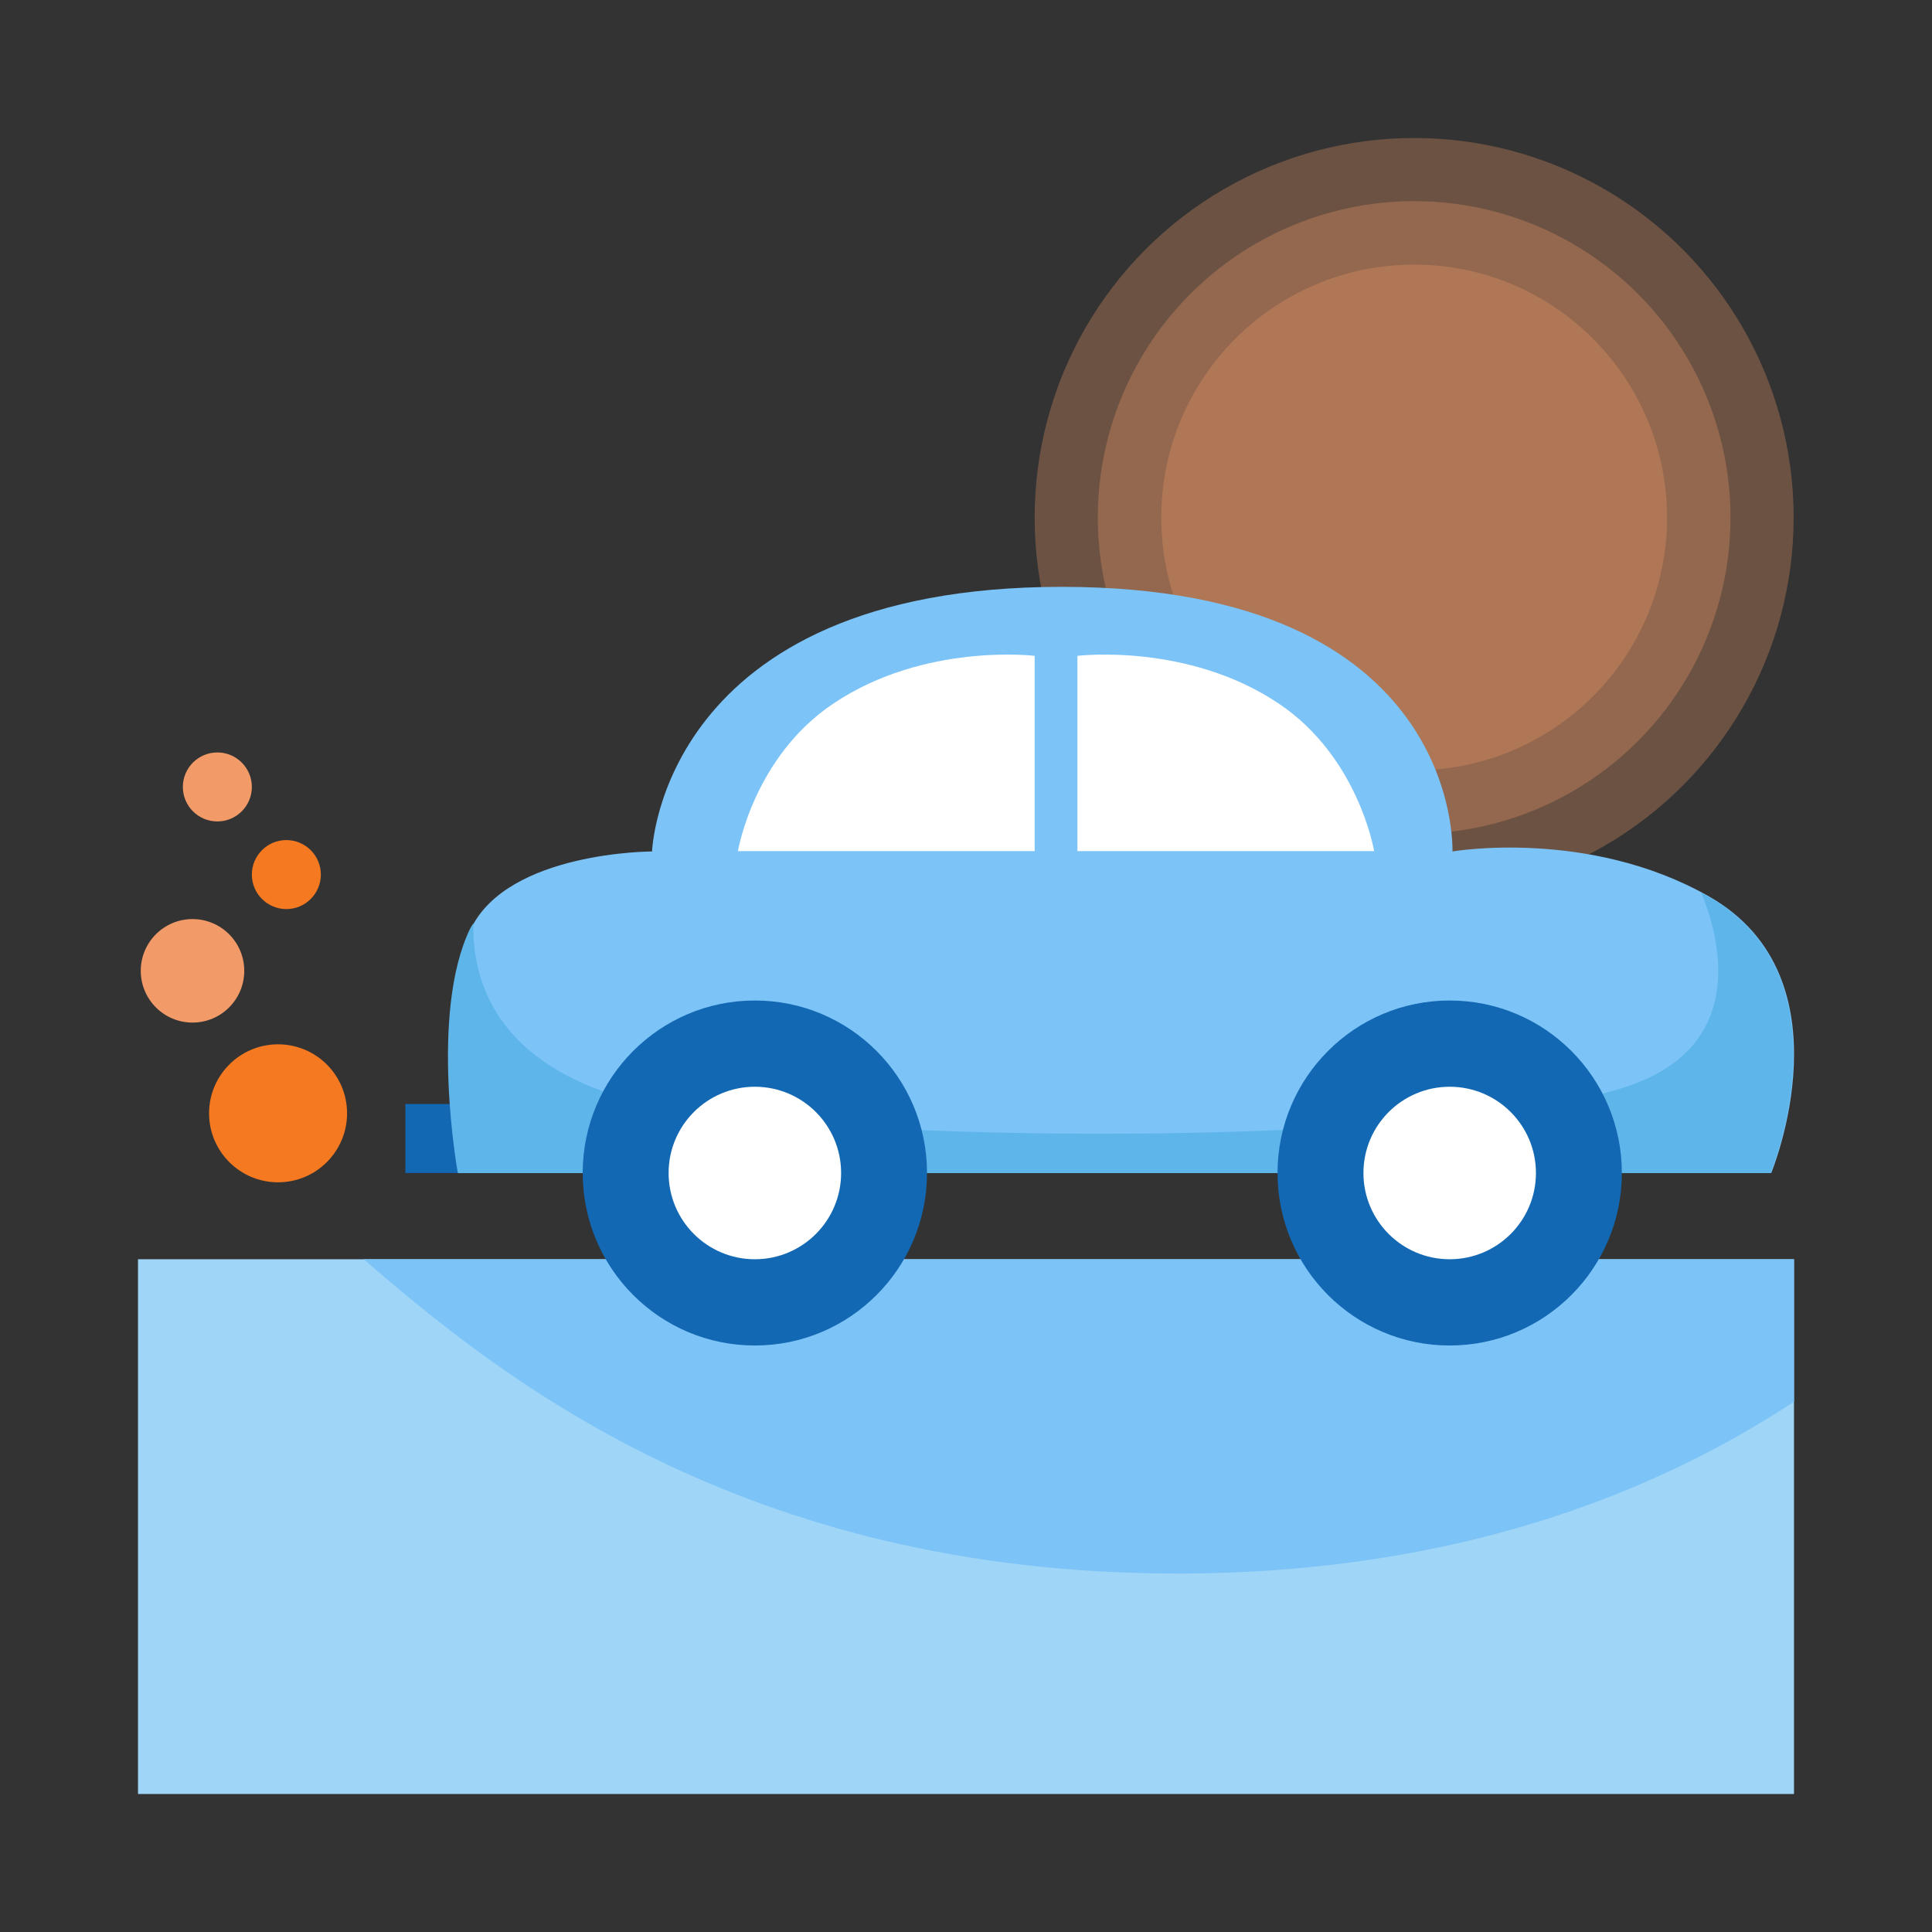 <?xml version="1.0" encoding="UTF-8"?>
<svg id="Layer_1" data-name="Layer 1" xmlns="http://www.w3.org/2000/svg" xmlns:xlink="http://www.w3.org/1999/xlink" viewBox="0 0 56 56">
  <rect x="0" y="0" width="56" height="56" fill="#333333" stroke="none"/>
  <defs>
    <style>
      .cls-1, .cls-2 {
        fill: #f29a68;
      }

      .cls-3, .cls-4 {
        fill: #fff;
      }

      .cls-5 {
        fill: #54ace2;
      }

      .cls-5, .cls-6, .cls-7, .cls-2, .cls-8, .cls-4, .cls-9 {
        isolation: isolate;
      }

      .cls-6 {
        fill: #7cc3f7;
      }

      .cls-7 {
        fill: #5eb5ea;
      }

      .cls-2 {
        opacity: .3;
      }

      .cls-8 {
        fill: #1268b3;
      }

      .cls-10 {
        fill: #f47920;
      }

      .cls-11 {
        clip-path: url(#clippath);
      }

      .cls-9 {
        fill: #9fd5f7;
      }

      .cls-12 {
        fill: none;
      }
    </style>
    <clipPath id="clippath">
      <rect class="cls-12" x="69.22" y="26" width="15.34" height="26.07"/>
    </clipPath>
  </defs>
  <rect class="cls-12" y=".14" width="56" height="56" rx=".3" ry=".3"/>
  <rect class="cls-9" x="4" y="36.5" width="48" height="15.5"/>
  <path class="cls-6" d="m34.13,45.61c8.14,0,13.93-2.39,17.87-4.98v-4.13H10.54c3.87,3.34,10.93,9.11,23.59,9.11Z"/>
  <g>
    <circle class="cls-2" cx="40.99" cy="15" r="9.17"/>
    <circle class="cls-2" cx="40.99" cy="15" r="7.33"/>
    <circle class="cls-2" cx="40.99" cy="15" r="11"/>
  </g>
  <g>
    <circle class="cls-10" cx="8.06" cy="32.27" r="2"/>
    <circle class="cls-1" cx="5.58" cy="28.14" r="1.5"/>
    <circle class="cls-10" cx="8.3" cy="25.35" r="1"/>
    <circle class="cls-1" cx="6.3" cy="22.81" r="1"/>
  </g>
  <g>
    <rect class="cls-8" x="11.75" y="32" width="2" height="2"/>
    <path class="cls-6" d="m13.29,34h38.05s2.35-5.66-1.81-8.02c-3.49-1.98-7.43-1.3-7.43-1.3,0,0,.31-7.67-11.32-7.67s-11.88,7.67-11.88,7.67c0,0-4.17,0-5.25,2.24-1.2,2.47-.36,7.09-.36,7.09Z"/>
    <path class="cls-3" d="m21.38,24.67h8.61v-5.66s-3.19-.39-5.83,1.38c-2.32,1.55-2.77,4.28-2.77,4.28Z"/>
    <path class="cls-3" d="m39.84,24.67h-8.61v-5.66s3.19-.39,5.83,1.38c2.32,1.55,2.77,4.28,2.77,4.28Z"/>
    <path class="cls-7" d="m49.52,25.98c-.07-.04-.14-.07-.21-.11.45,1.08,1.45,4.27-1.92,5.54-4.08,1.54-18.42,1.91-27.11.85-5.68-.69-6.6-3.58-6.56-5.5-.03.05-.06.1-.09.15-1.2,2.47-.36,7.09-.36,7.09h38.05s2.35-5.66-1.81-8.02Z"/>
    <g>
      <ellipse class="cls-8" cx="21.88" cy="34" rx="4.99" ry="5"/>
      <ellipse class="cls-4" cx="21.88" cy="34" rx="2.5" ry="2.5"/>
    </g>
    <g>
      <ellipse class="cls-8" cx="42.02" cy="34" rx="4.99" ry="5"/>
      <ellipse class="cls-4" cx="42.02" cy="34" rx="2.5" ry="2.5"/>
    </g>
  </g>
  <g class="cls-11">
    <g>
      <polygon class="cls-6" points="67.44 27.85 54.39 37.19 54.34 37.19 54.34 52.15 80.5 52.15 80.5 37.19 67.44 27.85"/>
      <polygon class="cls-5" points="54.39 37.56 54.34 37.56 54.34 39.53 67.37 29.6 80.5 39.61 80.5 37.56 67.44 28.22 54.39 37.56"/>
      <polygon class="cls-8" points="67.42 26 52 37.43 53.06 39.08 67.42 28.14 81.78 39.08 82.84 37.43 67.42 26"/>
    </g>
  </g>
</svg>
